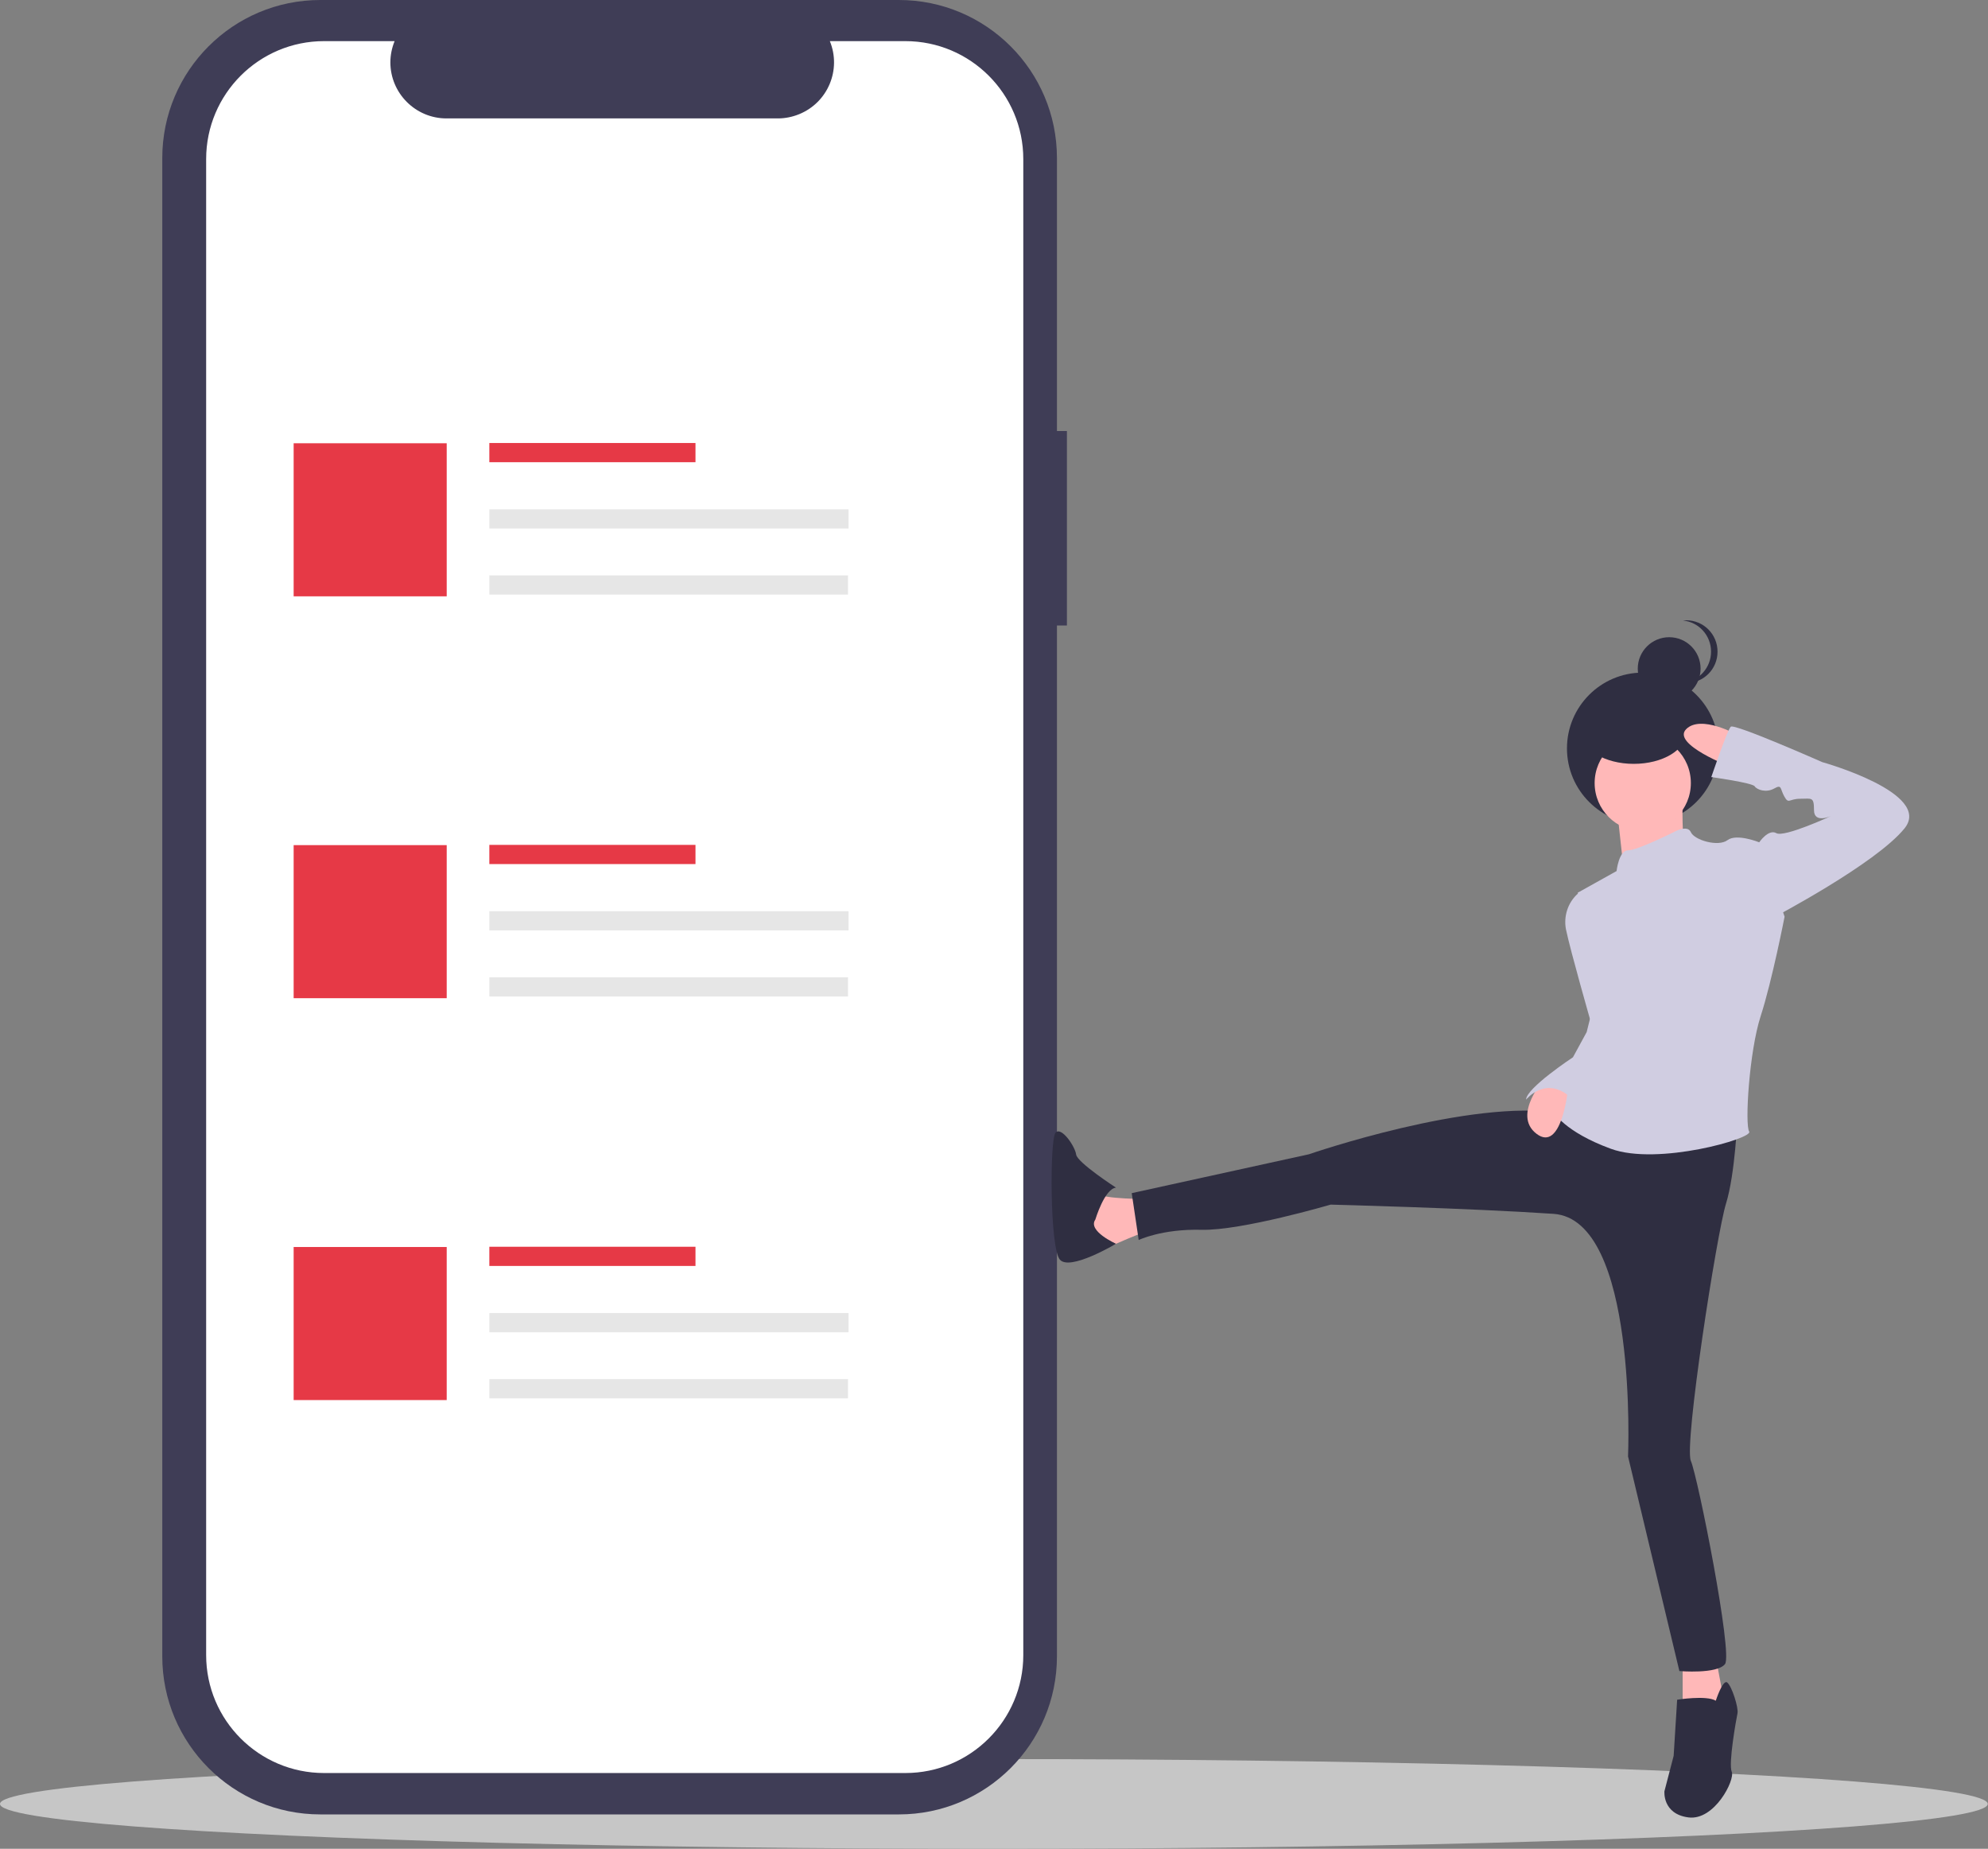 <?xml version="1.0" encoding="utf-8"?>
<!-- Generator: Adobe Illustrator 22.0.1, SVG Export Plug-In . SVG Version: 6.00 Build 0)  -->
<svg version="1.1" id="bc7646eb-73ea-4804-9afd-b450058851dd"
	 xmlns="http://www.w3.org/2000/svg" xmlns:xlink="http://www.w3.org/1999/xlink" x="0px" y="0px" viewBox="0 0 797.5 741.6"
	 style="enable-background:new 0 0 797.5 741.6;" xml:space="preserve">
<rect x="0" y="0" width="797.5" height="741.6" fill="#808080" stroke="none"/>
<style type="text/css">
	.st0{fill:#C6C6C6;}
	.st1{fill:#3F3D56;}
	.st2{fill:#FFFFFF;}
	.st3{fill:#E63946;}
	.st4{fill:#E6E6E6;}
	.st5{fill:#2F2E41;}
	.st6{fill:#FFB8B8;}
	.st7{fill:#D0CDE1;}
</style>
<title>online_posts</title>
<ellipse class="st0" cx="398.7" cy="723.6" rx="398.7" ry="18"/>
<path class="st1" d="M428,172.9h-4V63.4c0-35-28.4-63.4-63.4-63.4c0,0,0,0,0,0H128.5c-35,0-63.4,28.4-63.4,63.4c0,0,0,0,0,0v601
	c0,35,28.4,63.4,63.4,63.4c0,0,0,0,0,0h232.1c35,0,63.4-28.4,63.4-63.4c0,0,0,0,0,0V250.9h4V172.9z"/>
<path class="st2" d="M363.2,16.5h-30.3c4.7,11.5-0.8,24.6-12.3,29.3c-2.7,1.1-5.6,1.7-8.5,1.7h-133c-12.4,0-22.5-10.1-22.5-22.5
	c0-2.9,0.6-5.8,1.7-8.5H130c-26.1,0-47.3,21.2-47.3,47.3c0,0,0,0,0,0v600.1c0,26.1,21.2,47.3,47.3,47.3c0,0,0,0,0,0h233.2
	c26.1,0,47.3-21.2,47.3-47.3l0,0V63.8C410.5,37.7,389.3,16.5,363.2,16.5z"/>
<rect x="196.3" y="177.7" class="st3" width="82.7" height="7.7"/>
<rect x="196.3" y="204.3" class="st4" width="144.1" height="7.7"/>
<rect x="196.3" y="230.8" class="st4" width="143.9" height="7.7"/>
<rect x="117.8" y="177.8" class="st3" width="61.4" height="61.4"/>
<rect x="196.3" y="338.9" class="st3" width="82.7" height="7.7"/>
<rect x="196.3" y="365.5" class="st4" width="144.1" height="7.7"/>
<rect x="196.3" y="392" class="st4" width="143.9" height="7.7"/>
<rect x="117.8" y="339" class="st3" width="61.4" height="61.4"/>
<rect x="196.3" y="500.1" class="st3" width="82.7" height="7.7"/>
<rect x="196.3" y="526.7" class="st4" width="144.1" height="7.7"/>
<rect x="196.3" y="553.2" class="st4" width="143.9" height="7.7"/>
<rect x="117.8" y="500.2" class="st3" width="61.4" height="61.4"/>
<circle class="st5" cx="659" cy="300.2" r="30.4"/>
<path class="st6" d="M675,320.5c0,0-0.5,18.8,1.4,19.3s-25.2,7.8-25.2,7.8l-2.8-25.7L675,320.5z"/>
<path class="st6" d="M461.4,481c0,0-20.2,0-20.6-2.3s-4.6,18.8-4.6,18.8l8.3,2.8c0,0,15.6-6.9,17-6.9S461.4,481,461.4,481z"/>
<path class="st5" d="M439.4,489.2c0,0,3.7-12.4,8.3-12.8c0,0-15.6-10.1-16-13.3s-6-11.5-8.3-8.7s-2.3,46.3,1.8,50.9
	s22.5-6.4,22.5-6.4S436.2,493.8,439.4,489.2z"/>
<polygon class="st6" points="688.3,664.8 692,684.5 675,687.3 675,664.8 "/>
<path class="st5" d="M688.3,682.2c0,0,2.8-8.7,4.6-7.3c1.8,1.4,4.6,10.1,4.1,12.4s-3.7,20.2-2.3,23.4s-6.9,19.7-17.4,18.3
	s-9.6-10.5-9.6-10.5l3.7-14.2l1.4-22.5C672.7,681.8,684.6,679.9,688.3,682.2z"/>
<circle class="st5" cx="669.6" cy="268.2" r="12.6"/>
<path class="st5" d="M686.4,261.4c0-6.5-4.9-11.9-11.3-12.5c0.4,0,0.9-0.1,1.3-0.1c7,0,12.6,5.6,12.6,12.6c0,7-5.6,12.6-12.6,12.6
	c-0.4,0-0.9,0-1.3-0.1C681.6,273.2,686.4,267.8,686.4,261.4z"/>
<circle class="st6" cx="659" cy="314.1" r="19.3"/>
<path class="st5" d="M697,448c0,0-0.9,22.9-4.6,34.8s-16.9,96.8-14.1,103.2c2.8,6.4,16.9,77.4,13.7,81.5s-18.3,2.8-18.3,2.8
	l-20.6-86.1c0,0,4.1-95-29.9-97.3s-89.4-3.7-89.4-3.7s-35.8,10.5-51.8,10.1s-25.2,4.1-25.2,4.1l-2.8-18.8l71.1-15.6
	c0,0,65.1-22.5,100.9-16.5S697,448,697,448z"/>
<path class="st7" d="M671.4,333.8c0,0,5.5-3.2,6.9,0s11,6,14.7,3.2s12.8,0.9,12.8,0.9l10.1,29.8c0,0-5,25.7-9.6,39.9
	s-6.4,43.6-4.6,46.3s-36.7,13.8-55.5,6.9s-22.9-14.7-22.9-14.7s20.6-29.3,13.8-43.1s-1.4-29.3-1.4-29.3l-2.8-15.6l15.6-8.7
	c0,0,0.9-8.3,4.6-8.3S671.4,333.8,671.4,333.8z"/>
<path class="st7" d="M639.7,358.6h-6.9c-3.9,3.6-5.6,9-4.6,14.2c1.8,8.7,10.1,37.6,10.1,37.6l6.9-17.9L639.7,358.6z"/>
<path class="st6" d="M620,432.2c0,0-13.7,14.9-3.6,22.6s12.6-17.9,12.6-17.9L620,432.2z"/>
<path class="st7" d="M639.7,401.2l-3.2,12.8l-5.5,10.1c0,0-18.8,12.4-18.8,17c0,0,8.3-10.5,18.8,0l9.4-22.7L639.7,401.2z"/>
<ellipse class="st5" cx="655.4" cy="293.8" rx="21" ry="12.6"/>
<path class="st6" d="M697,294.8c0,0-14.7-8.3-20.6-2.3s17.9,15.1,17.9,15.1L697,294.8z"/>
<path class="st7" d="M702.5,340.2l3.2-2.3c0,0,3.7-5.5,6.9-3.7s22-6.9,22-6.9s-6.9,3.2-6.9-2.3s-0.9-4.6-5.5-4.6s-4.6,2.3-6.4-0.9
	s-0.9-5-4.1-3.2s-6.9,0.5-7.8-0.9s-17.4-3.7-17.4-3.7s6.4-18.8,7.8-20.2s36.7,14.2,36.7,14.2s44.5,12.4,33,26.6
	s-52.7,35.8-52.7,35.8L702.5,340.2z"/>
</svg>

